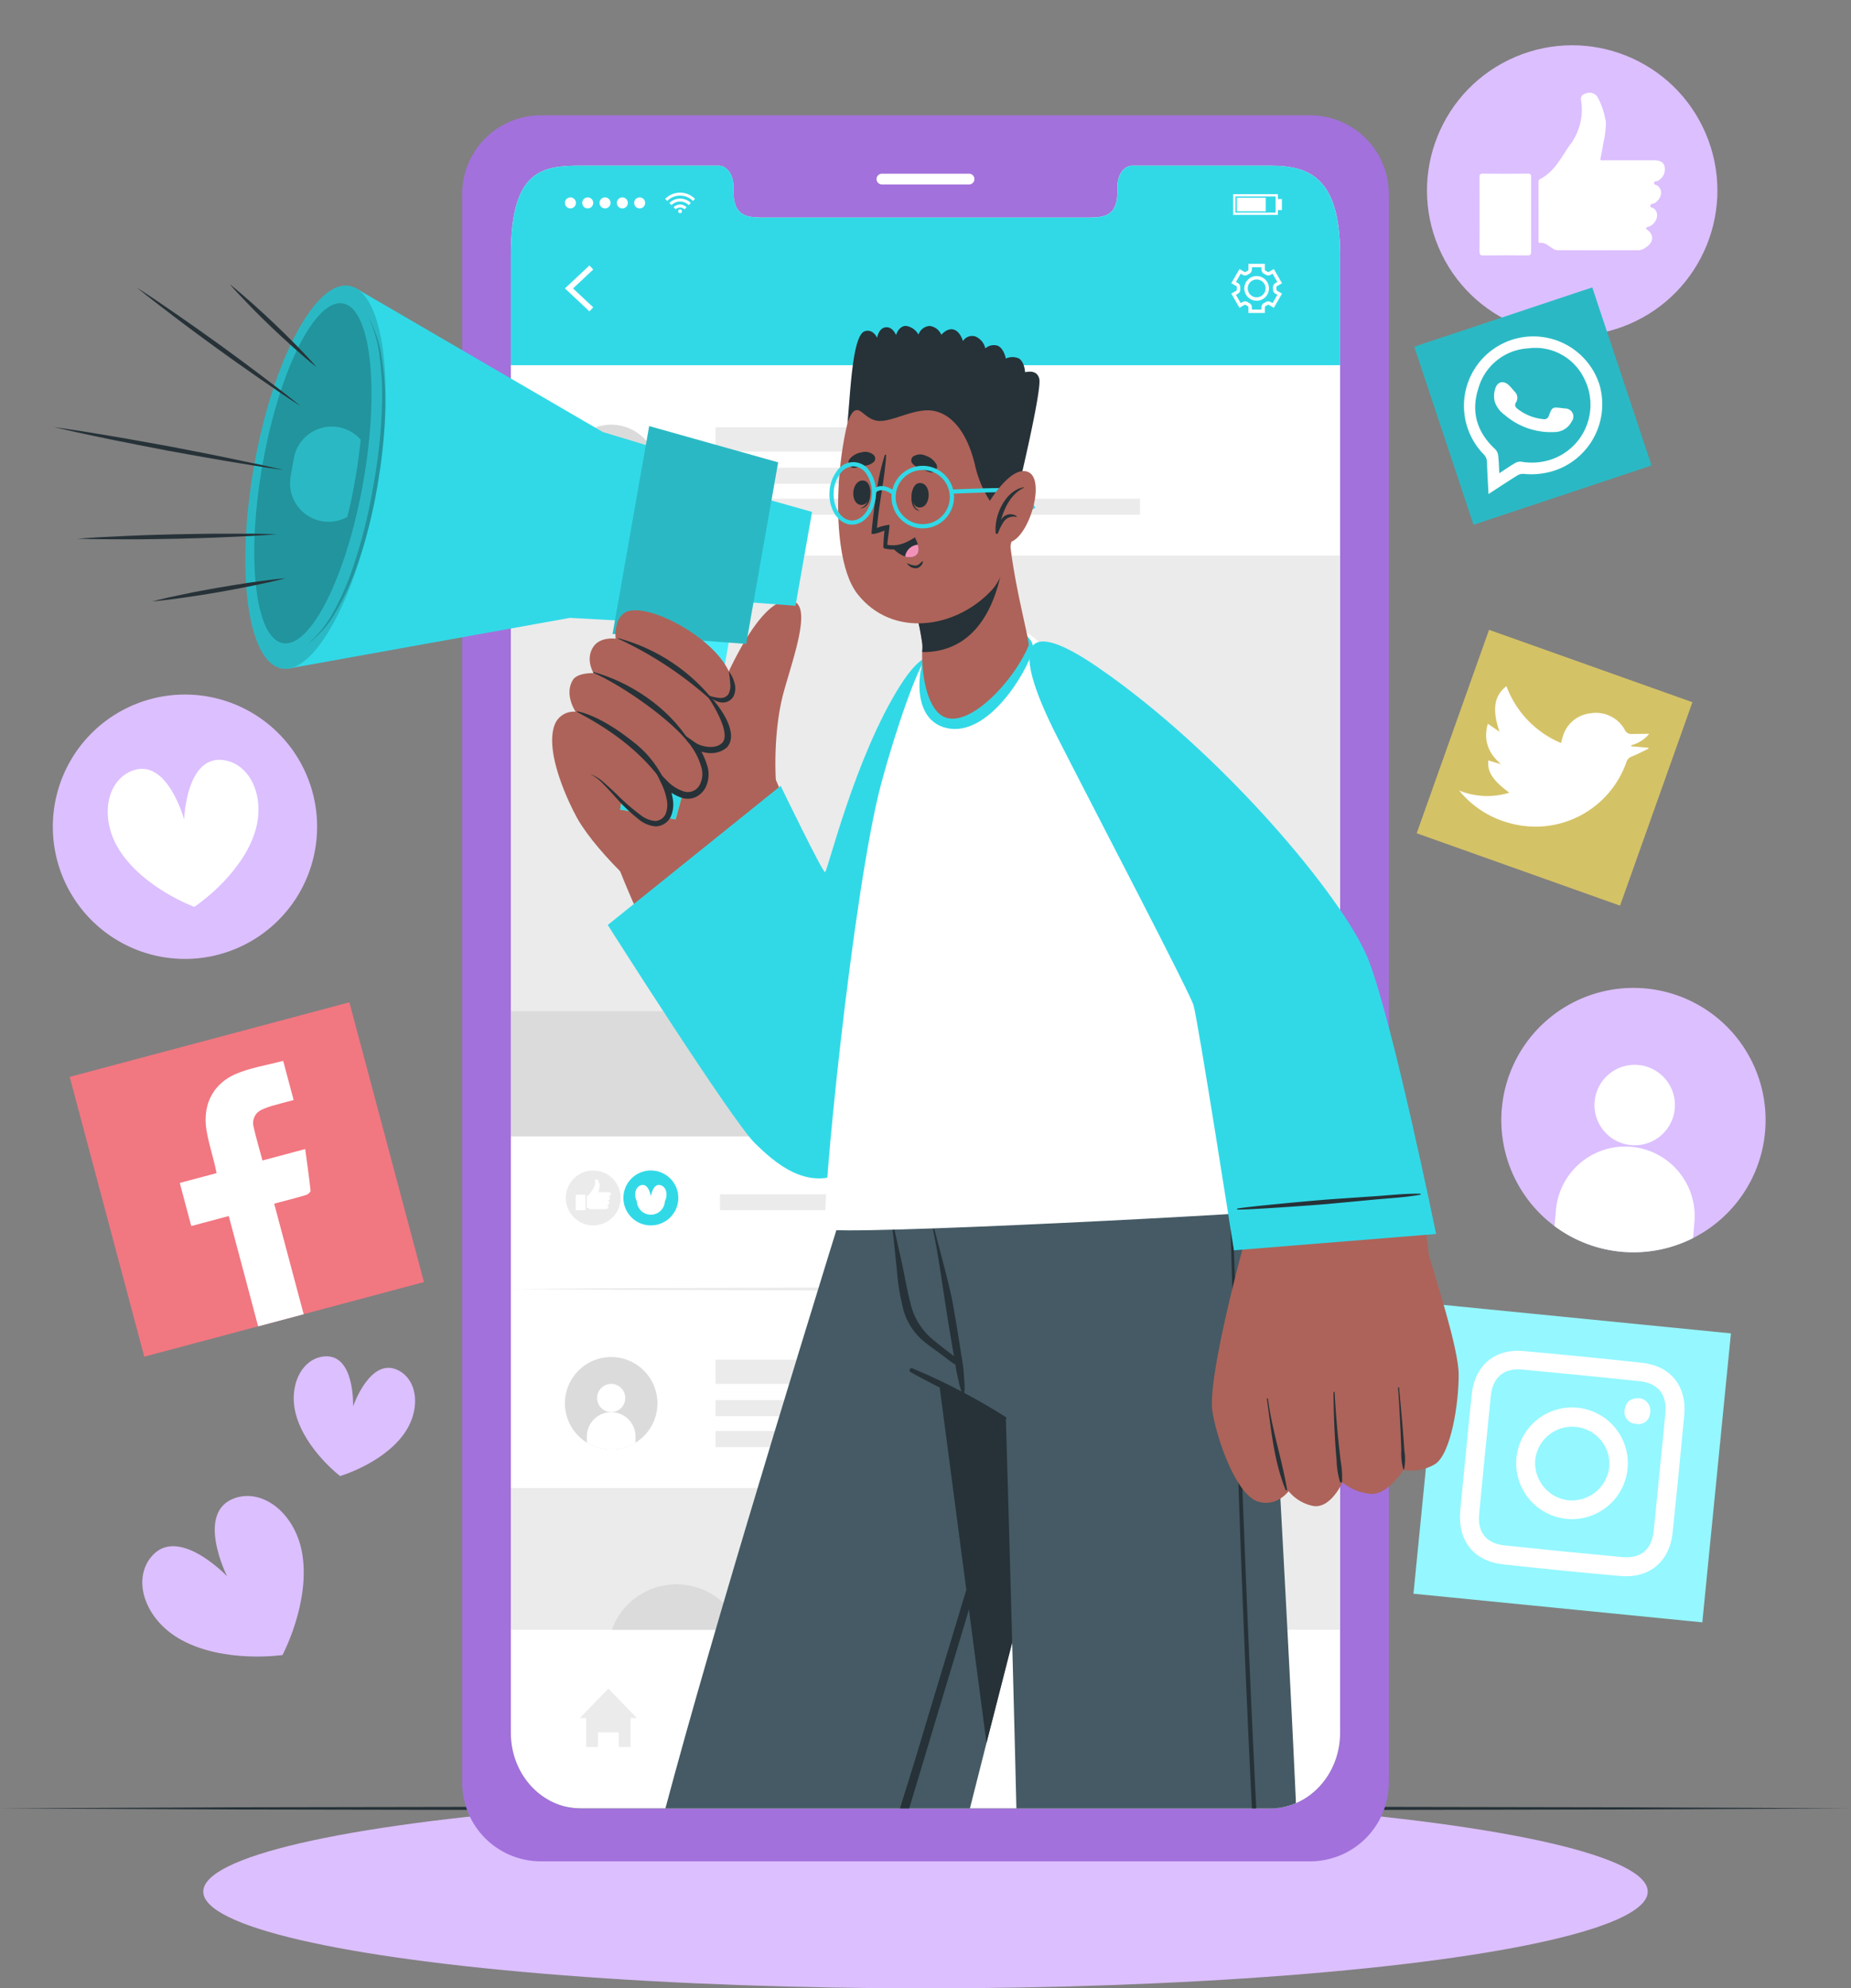 <svg xmlns="http://www.w3.org/2000/svg" xmlns:xlink="http://www.w3.org/1999/xlink" width="364.211" height="391.086" viewBox="0 0 364.211 391.086">
  <rect x="0" y="0" width="364.211" height="391.086" fill="#808080" stroke="none"/>
  <defs>
    <clipPath id="clip-path">
      <path id="Trazado_104891" data-name="Trazado 104891" d="M1349.428,393.6c.054,5.651-1.5,15.689-4.647,17.716a9.18,9.18,0,0,1-6.225,1.148s-3.033,4.852-6.351,4.709a10.373,10.373,0,0,1-5.652-2.261s-.161.358-.457.879v48.367a14.893,14.893,0,0,1-8.683,13.823,12.752,12.752,0,0,1-5.059,1.041H1176.691c-7.606,0-13.76-6.647-13.76-14.864v-217.2l-43.334,7.8-.5.089a4.13,4.13,0,0,1-1.247-.027c-3.857-.682-6.3-6.888-6.979-16.021-1.785.359-3.57.682-5.365,1-2.2.376-4.4.744-6.611,1.05l-3.319.449c-1.1.117-2.215.26-3.328.35,1.076-.287,2.171-.521,3.256-.79l3.274-.69c2.18-.467,4.377-.853,6.575-1.247,1.821-.3,3.632-.619,5.462-.879a83.183,83.183,0,0,1-.008-9.239l-3.777.189c-3.274.153-6.548.233-9.822.323-3.283.053-6.557.117-9.84.107s-6.557-.009-9.84-.125c3.274-.251,6.548-.413,9.831-.557,3.274-.161,6.548-.242,9.822-.322,3.283-.064,6.557-.126,9.84-.117l3.812.009a110.744,110.744,0,0,1,1.551-13.249l.028-.135c-1.875-.3-3.75-.61-5.624-.924-3.786-.637-7.562-1.346-11.338-2.009-3.767-.744-7.544-1.444-11.3-2.225l-5.641-1.175c-1.866-.431-3.75-.825-5.616-1.282,1.9.26,3.8.564,5.7.843l5.687.942c3.786.628,7.562,1.346,11.338,2.009,3.768.744,7.544,1.444,11.3,2.225,1.857.385,3.714.771,5.57,1.175a109.656,109.656,0,0,1,3.732-14.837l-2.906-2c-2.745-1.883-5.445-3.821-8.145-5.759-2.682-1.955-5.373-3.919-8.019-5.929s-5.292-4.027-7.876-6.127c2.8,1.794,5.543,3.678,8.279,5.57s5.445,3.822,8.145,5.759c2.682,1.955,5.373,3.911,8.019,5.93l2.673,2.036a73.265,73.265,0,0,1,3.194-7.984c-1.265-1.121-2.5-2.287-3.732-3.453-1.426-1.373-2.844-2.745-4.216-4.172s-2.754-2.843-4.055-4.341c1.552,1.229,3.05,2.539,4.53,3.848s2.925,2.664,4.359,4.018c1.158,1.112,2.315,2.234,3.454,3.383,3.561-7.266,7.624-11.518,11.195-10.89a4.044,4.044,0,0,1,1.184.4v-.009l.053.036,30.579,17.8v-24.3c0-16.738,6.154-17.554,13.76-17.554h27.179c1.579,0,2.87,1.794,2.87,4.019v.96c0,5.212,2.853,5.23,6.351,5.23h62.844c3.534,0,6.369-.018,6.369-5.23v-.96c0-2.225,1.274-4.019,2.879-4.019h27.171c7.588,0,13.742,2.225,13.742,17.554V302.267a54.634,54.634,0,0,1,5.382,9.347c4.755,11.58,13.518,54.43,13.518,54.43l-1.928.153c.2,1.4.349,2.682.457,3.839v.009C1344.907,374.907,1349.383,388.478,1349.428,393.6Z" transform="translate(-1072.889 -155.92)" fill="none"/>
    </clipPath>
  </defs>
  <g id="Grupo_56597" data-name="Grupo 56597" transform="translate(-1061.846 -121.556)">
    <g id="Grupo_56597-2" data-name="Grupo 56597" transform="translate(1072.232 258.148)">
      <path id="Trazado_104762" data-name="Trazado 104762" d="M1074.435,300.667a26,26,0,1,1,33.436,15.314A26,26,0,0,1,1074.435,300.667Z" transform="translate(-1072.798 -265.594)" fill="#dcbfff"/>
      <path id="Trazado_104763" data-name="Trazado 104763" d="M1112.959,293.993c-2.983,8.326-11.721,14.081-11.721,14.081s-9.829-3.586-14.644-11c-4.017-6.185-2.788-13.52,2.16-15.67,7.093-3.083,10.477,9.5,10.477,9.5s.391-13.026,8.011-11.662C1112.553,280.194,1115.441,287.048,1112.959,293.993Z" transform="translate(-1073.387 -266.294)" fill="#fff"/>
    </g>
    <g id="Grupo_56599" data-name="Grupo 56599" transform="translate(1357.238 315.857)">
      <path id="Trazado_104764" data-name="Trazado 104764" d="M1411.075,375.666a26,26,0,0,1-27.247-2.353,26,26,0,1,1,27.247,2.353Z" transform="translate(-1373.34 -326.449)" fill="#dcbfff"/>
      <g id="Grupo_56598" data-name="Grupo 56598" transform="translate(10.489 15.132)">
        <path id="Trazado_104765" data-name="Trazado 104765" d="M1408.483,351a7.913,7.913,0,1,1-7.207-8.561A7.914,7.914,0,0,1,1408.483,351Z" transform="translate(-1384.828 -342.406)" fill="#fff"/>
        <path id="Trazado_104766" data-name="Trazado 104766" d="M1411.927,374.11l-.28,3.253a26,26,0,0,1-27.247-2.353l.278-3.241a13.675,13.675,0,0,1,27.249,2.341Z" transform="translate(-1384.4 -343.277)" fill="#fff"/>
      </g>
    </g>
    <g id="Grupo_56601" data-name="Grupo 56601" transform="translate(1333.721 121.556)">
      <circle id="Elipse_4052" data-name="Elipse 4052" cx="28.567" cy="28.567" r="28.567" transform="translate(0 22.391) rotate(-23.073)" fill="#dcbfff"/>
      <g id="xsrjP0" transform="translate(19.236 18.275)">
        <g id="Grupo_56600" data-name="Grupo 56600">
          <path id="Trazado_104767" data-name="Trazado 104767" d="M1383.806,171.394c-.756-.474-1.413-1.164-2.426-1.068-.388.039-.3-.283-.305-.494q-.007-5.711-.008-11.414c0-.277.017-.5.319-.656,2.906-1.466,4.167-4.35,5.947-6.814a11.375,11.375,0,0,0,2.108-8.633c-.121-.856.278-1.24,1.05-1.415a1.907,1.907,0,0,1,2.172.683,15.364,15.364,0,0,1,1.66,4.986,17.923,17.923,0,0,1-.53,4.276c-.133,1.045-.375,2.078-.574,3.136.254.185.551.088.824.093q4.822.007,9.643,0c1.355,0,2.018.389,2.207,1.288a2.575,2.575,0,0,1-1.4,2.786c-.24.121-.674.012-.7.389s.418.344.64.5c1.164.8.948,2.444-.4,3.4-.324.228-.952.122-.968.6-.007.379.58.375.847.641.939.928.472,2.662-.931,3.362a4.212,4.212,0,0,0-.564.217c-.16.108-.317.228-.008.448,1.392.995,1.363,2.379-.039,3.388-.138.1-.278.2-.419.3a2.706,2.706,0,0,1-1.693.37q-7.56.016-15.122,0A1.79,1.79,0,0,1,1383.806,171.394Z" transform="translate(-1369.458 -140.827)" fill="#fff" fill-rule="evenodd"/>
          <path id="Trazado_104768" data-name="Trazado 104768" d="M1368.839,165.549c0-2.417.011-4.837-.008-7.253,0-.492.047-.733.649-.726q4.425.054,8.845,0c.578-.006.668.193.665.707q-.024,7.3,0,14.6c0,.618-.165.794-.787.783-2.86-.032-5.72-.039-8.578.006-.712.011-.81-.238-.8-.861C1368.862,170.384,1368.839,167.968,1368.839,165.549Z" transform="translate(-1368.826 -141.692)" fill="#fff" fill-rule="evenodd"/>
        </g>
      </g>
    </g>
    <g id="Grupo_56602" data-name="Grupo 56602" transform="translate(1089.848 388.328)">
      <path id="Trazado_104769" data-name="Trazado 104769" d="M1122.884,443.438c1.477,9.575-3.929,19.681-3.929,19.681s-11.337,1.682-19.847-2.943c-7.1-3.856-9.747-11.562-6.1-16.216,5.219-6.674,15.052,3.677,15.052,3.677s-6.429-12.747,1.621-15.415C1115.286,430.363,1121.648,435.455,1122.884,443.438Z" transform="translate(-1091.375 -404.367)" fill="#dcbfff"/>
      <path id="Trazado_104770" data-name="Trazado 104770" d="M1144.3,418.375c-4.286,5.7-12.388,8.043-12.388,8.043s-6.712-5.108-8.649-11.967c-1.616-5.722,1.083-11.076,5.406-11.549,6.2-.68,5.8,9.819,5.8,9.819s3.412-9.937,8.954-7.067C1147.28,407.653,1147.867,413.621,1144.3,418.375Z" transform="translate(-1092.998 -402.87)" fill="#dcbfff"/>
    </g>
    <g id="Grupo_56603" data-name="Grupo 56603" transform="translate(1101.844 474.585)">
      <ellipse id="Elipse_4053" data-name="Elipse 4053" cx="142.108" cy="19.029" rx="142.108" ry="19.029" transform="translate(0 0)" fill="#dcbfff"/>
    </g>
    <path id="Trazado_104771" data-name="Trazado 104771" d="M1061.846,496.61l45.526-.218,45.526-.079,91.053-.15,91.053.149,45.527.079,45.526.219-45.526.22-45.527.079-91.053.149-91.053-.15-45.526-.079Z" transform="translate(0 -19.364)" fill="#263238"/>
    <path id="Trazado_104772" data-name="Trazado 104772" d="M1324.72,145.477H1173.081a15.481,15.481,0,0,0-15.339,15.626V473.271a15.493,15.493,0,0,0,15.339,15.626H1324.72a15.5,15.5,0,0,0,15.356-15.626V161.1A15.491,15.491,0,0,0,1324.72,145.477Zm5.768,318.142c0,8.217-6.154,14.864-13.742,14.864H1181.082c-7.606,0-13.76-6.647-13.76-14.864V172.934c0-16.738,6.154-17.554,13.76-17.554h27.17c1.579,0,2.871,1.794,2.871,4.019v.96c0,5.212,2.853,5.23,6.36,5.23h62.844c3.534,0,6.359-.018,6.359-5.23v-.96c0-2.225,1.274-4.019,2.88-4.019h27.179c7.588,0,13.742,2.225,13.742,17.554Z" transform="translate(-4.957 -1.237)" fill="#a271dc"/>
    <path id="Trazado_104773" data-name="Trazado 104773" d="M1261.921,159.7h-17.142a1.059,1.059,0,0,1-1.058-1.058h0a1.059,1.059,0,0,1,1.058-1.059h17.142a1.059,1.059,0,0,1,1.059,1.059h0A1.059,1.059,0,0,1,1261.921,159.7Z" transform="translate(-9.402 -1.863)" fill="#fff"/>
    <line id="Línea_137" data-name="Línea 137" x1="0.511" transform="translate(1161.853 443.958)" fill="none"/>
    <path id="Trazado_104774" data-name="Trazado 104774" d="M1331.01,173.474V464.159c0,8.217-6.154,14.864-13.742,14.864H1181.6c-7.606,0-13.76-6.647-13.76-14.864V173.474c0-16.738,6.154-17.554,13.76-17.554h27.17c1.579,0,2.871,1.794,2.871,4.019v.96c0,5.212,2.853,5.23,6.36,5.23h62.844c3.534,0,6.359-.018,6.359-5.23v-.96c0-2.225,1.274-4.019,2.88-4.019h27.179C1324.856,155.92,1331.01,158.145,1331.01,173.474Z" transform="translate(-5.479 -1.776)" fill="#fff"/>
    <path id="Trazado_104775" data-name="Trazado 104775" d="M1331,173.474v21.69H1167.839v-21.69c0-16.738,6.154-17.554,13.76-17.554h27.179c1.579,0,2.87,1.794,2.87,4.019v.96c0,5.212,2.853,5.23,6.351,5.23h62.844c3.534,0,6.369-.018,6.369-5.23v-.96c0-2.225,1.274-4.019,2.879-4.019h27.171C1324.851,155.92,1331,158.145,1331,173.474Z" transform="translate(-5.479 -1.776)" fill="#31d9e7"/>
    <g id="Grupo_56604" data-name="Grupo 56604" transform="translate(1173.003 173.451)">
      <path id="Trazado_104776" data-name="Trazado 104776" d="M1183.883,185.645l-4.821-4.517,4.821-4.516.748.8-3.97,3.72,3.97,3.72Z" transform="translate(-1179.062 -176.297)" fill="#fff"/>
      <path id="Trazado_104777" data-name="Trazado 104777" d="M1323.928,185.942H1320.7v-1.118a.268.268,0,0,0-.152-.239,4.1,4.1,0,0,1-.359-.209.275.275,0,0,0-.285-.013l-.97.56-1.612-2.794.971-.559a.272.272,0,0,0,.128-.253c0-.067,0-.137,0-.206s0-.138.006-.208a.274.274,0,0,0-.13-.252l-.97-.559,1.612-2.794.969.559a.271.271,0,0,0,.284-.012,4.03,4.03,0,0,1,.361-.209.27.27,0,0,0,.152-.24V176.28h3.226V177.4a.27.27,0,0,0,.152.24,4.013,4.013,0,0,1,.362.209.271.271,0,0,0,.284.012l.969-.559,1.611,2.794-.971.559a.271.271,0,0,0-.13.253c0,.071.006.138.006.207s0,.135,0,.2a.27.27,0,0,0,.127.255l.972.562-1.61,2.793-.971-.56a.276.276,0,0,0-.284.012,3.779,3.779,0,0,1-.36.21.268.268,0,0,0-.152.239Zm-2.553-.672h1.88v-.446a.941.941,0,0,1,.518-.838,3.338,3.338,0,0,0,.3-.173.938.938,0,0,1,.988-.032l.387.223.94-1.628-.391-.225a.936.936,0,0,1-.462-.871l0-.169,0-.174a.936.936,0,0,1,.466-.869l.387-.223-.939-1.628-.385.223a.938.938,0,0,1-.988-.031,3.1,3.1,0,0,0-.3-.173.94.94,0,0,1-.52-.839v-.445h-1.88v.445a.94.94,0,0,1-.52.839,3.1,3.1,0,0,0-.3.173.94.94,0,0,1-.988.031l-.386-.223-.939,1.628.387.223a.943.943,0,0,1,.465.872c0,.058,0,.115,0,.172s0,.114,0,.17a.94.94,0,0,1-.463.872l-.388.224.939,1.627.388-.223a.936.936,0,0,1,.988.032,2.947,2.947,0,0,0,.3.172.943.943,0,0,1,.519.839Zm.939-1.734a2.427,2.427,0,1,1,2.428-2.425A2.428,2.428,0,0,1,1322.314,183.536Zm0-4.181a1.754,1.754,0,1,0,1.755,1.756A1.757,1.757,0,0,0,1322.314,179.355Z" transform="translate(-1186.209 -176.28)" fill="#fff"/>
    </g>
    <g id="Grupo_56608" data-name="Grupo 56608" transform="translate(1173.003 159.45)">
      <g id="u5Zjqx" transform="translate(19.722)">
        <g id="Grupo_56605" data-name="Grupo 56605">
          <path id="Trazado_104778" data-name="Trazado 104778" d="M1205.74,162.738l-.262.261-.149.149a3.574,3.574,0,0,0-5.063,0c-.046-.048-.093-.1-.141-.148l-.259-.26-.008,0v-.007l.019-.016c.11-.1.218-.2.332-.293a3.809,3.809,0,0,1,.768-.489,3.855,3.855,0,0,1,1.018-.342c.168-.031.339-.046.508-.067.058-.008.433-.009.445-.008.116.009.231.013.347.026a3.984,3.984,0,0,1,.933.223,4.079,4.079,0,0,1,.632.3,3.919,3.919,0,0,1,.6.422c.095.081.185.166.277.249Z" transform="translate(-1199.859 -161.516)" fill="#fff"/>
          <path id="Trazado_104779" data-name="Trazado 104779" d="M1201.145,164.038l-.415-.413a2.924,2.924,0,0,1,1.689-.847,2.959,2.959,0,0,1,2.539.841l-.416.415a2.4,2.4,0,0,0-3.4,0Z" transform="translate(-1199.904 -161.579)" fill="#fff"/>
          <path id="Trazado_104780" data-name="Trazado 104780" d="M1204.172,164.515l-.414.413a1.227,1.227,0,0,0-1.739,0l-.412-.412A1.8,1.8,0,0,1,1204.172,164.515Z" transform="translate(-1199.949 -161.643)" fill="#fff"/>
        </g>
        <path id="Trazado_104781" data-name="Trazado 104781" d="M1203.311,165.355a.373.373,0,1,1-.373-.374A.373.373,0,0,1,1203.311,165.355Z" transform="translate(-1199.999 -161.695)" fill="#fff"/>
      </g>
      <g id="Grupo_56606" data-name="Grupo 56606" transform="translate(0 0.934)">
        <path id="Trazado_104782" data-name="Trazado 104782" d="M1179.062,163.583a1.082,1.082,0,1,1,1.081,1.081A1.081,1.081,0,0,1,1179.062,163.583Z" transform="translate(-1179.062 -162.501)" fill="#fff"/>
        <path id="Trazado_104783" data-name="Trazado 104783" d="M1182.654,163.583a1.081,1.081,0,1,1,1.081,1.081A1.081,1.081,0,0,1,1182.654,163.583Z" transform="translate(-1179.248 -162.501)" fill="#fff"/>
        <path id="Trazado_104784" data-name="Trazado 104784" d="M1186.245,163.583a1.082,1.082,0,1,1,1.082,1.081A1.082,1.082,0,0,1,1186.245,163.583Z" transform="translate(-1179.433 -162.501)" fill="#fff"/>
        <path id="Trazado_104785" data-name="Trazado 104785" d="M1189.837,163.583a1.081,1.081,0,1,1,1.081,1.081A1.081,1.081,0,0,1,1189.837,163.583Z" transform="translate(-1179.619 -162.501)" fill="#fff"/>
        <path id="Trazado_104786" data-name="Trazado 104786" d="M1193.429,163.583a1.081,1.081,0,1,1,1.081,1.081A1.081,1.081,0,0,1,1193.429,163.583Z" transform="translate(-1179.805 -162.501)" fill="#fff"/>
      </g>
      <g id="Grupo_56607" data-name="Grupo 56607" transform="translate(131.483 0.299)">
        <path id="Trazado_104787" data-name="Trazado 104787" d="M1326.515,165.909h-8.8v-4.078h8.8Zm-8.355-.449h7.906V162.28h-7.906Z" transform="translate(-1317.712 -161.831)" fill="#fff"/>
        <rect id="Rectángulo_5518" data-name="Rectángulo 5518" width="5.675" height="2.693" transform="translate(0.73 0.692)" fill="#fff"/>
        <rect id="Rectángulo_5519" data-name="Rectángulo 5519" width="0.783" height="2.181" transform="translate(8.808 0.948)" fill="#fff"/>
      </g>
    </g>
    <path id="Trazado_104788" data-name="Trazado 104788" d="M1193.375,477.58h-1.241v5.7h-2.318v-2.9h-4.1v2.9h-2.318v-5.7h-1.241l5.611-5.8Z" transform="translate(-6.219 -18.104)" fill="#ebebeb"/>
    <g id="Grupo_56609" data-name="Grupo 56609" transform="translate(1298.445 453.678)">
      <rect id="Rectángulo_5520" data-name="Rectángulo 5520" width="13.524" height="1.933" transform="translate(0 0)" fill="#ebebeb"/>
      <rect id="Rectángulo_5521" data-name="Rectángulo 5521" width="13.524" height="1.933" transform="translate(0 4.781)" fill="#ebebeb"/>
      <rect id="Rectángulo_5522" data-name="Rectángulo 5522" width="13.524" height="1.933" transform="translate(0 9.563)" fill="#ebebeb"/>
    </g>
    <g id="Grupo_56614" data-name="Grupo 56614" transform="translate(1173.003 205.076)">
      <g id="Grupo_56612" data-name="Grupo 56612" transform="translate(0)">
        <g id="Grupo_56611" data-name="Grupo 56611">
          <path id="Trazado_104789" data-name="Trazado 104789" d="M1192.952,226.478a9.1,9.1,0,0,1-9.573,0,9.1,9.1,0,1,1,9.573,0Z" transform="translate(-1179.062 -209.629)" fill="#dbdbdb"/>
          <g id="Grupo_56610" data-name="Grupo 56610" transform="translate(4.316 5.295)">
            <path id="Trazado_104790" data-name="Trazado 104790" d="M1191.281,217.982a2.77,2.77,0,1,1-2.77-2.77A2.77,2.77,0,0,1,1191.281,217.982Z" transform="translate(-1183.724 -215.212)" fill="#fff"/>
            <path id="Trazado_104791" data-name="Trazado 104791" d="M1193.187,225.93v1.143a9.1,9.1,0,0,1-9.573,0V225.93a4.787,4.787,0,1,1,9.573,0Z" transform="translate(-1183.614 -215.519)" fill="#fff"/>
          </g>
        </g>
      </g>
      <g id="Grupo_56613" data-name="Grupo 56613" transform="translate(29.622 0.523)">
        <rect id="Rectángulo_5523" data-name="Rectángulo 5523" width="57.869" height="4.772" fill="#ebebeb"/>
        <rect id="Rectángulo_5524" data-name="Rectángulo 5524" width="50.511" height="3.161" transform="translate(0 7.956)" fill="#ebebeb"/>
        <rect id="Rectángulo_5525" data-name="Rectángulo 5525" width="83.522" height="3.161" transform="translate(0 14.042)" fill="#ebebeb"/>
      </g>
    </g>
    <g id="Grupo_56615" data-name="Grupo 56615" transform="translate(1162.365 230.826)">
      <rect id="Rectángulo_5526" data-name="Rectángulo 5526" width="163.139" height="114.244" transform="translate(163.139 114.244) rotate(180)" fill="#ebebeb"/>
      <path id="Trazado_104792" data-name="Trazado 104792" d="M1187.948,270.291a13.515,13.515,0,1,0,13.515-13.515A13.515,13.515,0,0,0,1187.948,270.291Z" transform="translate(-1168.883 -237.816)" fill="#dbdbdb"/>
      <path id="Trazado_104793" data-name="Trazado 104793" d="M1244.231,327.693h90.722l-45.361-61.485Z" transform="translate(-1171.792 -238.303)" fill="#c7c7c7"/>
      <path id="Trazado_104794" data-name="Trazado 104794" d="M1206.73,329.173h74.9l-37.45-40.039Z" transform="translate(-1169.854 -239.488)" fill="#dbdbdb"/>
      <rect id="Rectángulo_5527" data-name="Rectángulo 5527" width="163.139" height="24.614" transform="translate(0 89.63)" fill="#dbdbdb"/>
    </g>
    <g id="Grupo_56620" data-name="Grupo 56620" transform="translate(1173.003 388.462)">
      <g id="Grupo_56618" data-name="Grupo 56618" transform="translate(0 0)">
        <g id="Grupo_56617" data-name="Grupo 56617">
          <path id="Trazado_104795" data-name="Trazado 104795" d="M1192.952,419.86a9.1,9.1,0,0,1-9.573,0,9.1,9.1,0,1,1,9.573,0Z" transform="translate(-1179.062 -403.011)" fill="#dbdbdb"/>
          <g id="Grupo_56616" data-name="Grupo 56616" transform="translate(4.316 5.294)">
            <path id="Trazado_104796" data-name="Trazado 104796" d="M1191.281,411.364a2.77,2.77,0,1,1-2.77-2.77A2.77,2.77,0,0,1,1191.281,411.364Z" transform="translate(-1183.724 -408.594)" fill="#fff"/>
            <path id="Trazado_104797" data-name="Trazado 104797" d="M1193.187,419.312v1.143a9.1,9.1,0,0,1-9.573,0v-1.139a4.787,4.787,0,1,1,9.573,0Z" transform="translate(-1183.614 -408.901)" fill="#fff"/>
          </g>
        </g>
      </g>
      <g id="Grupo_56619" data-name="Grupo 56619" transform="translate(29.622 0.523)">
        <rect id="Rectángulo_5528" data-name="Rectángulo 5528" width="74.424" height="4.772" fill="#ebebeb"/>
        <rect id="Rectángulo_5529" data-name="Rectángulo 5529" width="95.006" height="3.161" transform="translate(0 7.956)" fill="#ebebeb"/>
        <rect id="Rectángulo_5530" data-name="Rectángulo 5530" width="32.365" height="3.161" transform="translate(0 14.042)" fill="#ebebeb"/>
      </g>
    </g>
    <g id="Grupo_56621" data-name="Grupo 56621" transform="translate(1162.365 414.213)">
      <rect id="Rectángulo_5531" data-name="Rectángulo 5531" width="163.139" height="27.906" fill="#ebebeb"/>
      <path id="Trazado_104798" data-name="Trazado 104798" d="M1214.225,459.105h-25.439a13.517,13.517,0,0,1,25.439,0Z" transform="translate(-1168.926 -431.2)" fill="#dbdbdb"/>
    </g>
    <g id="Grupo_56623" data-name="Grupo 56623" transform="translate(1173.171 351.776)">
      <circle id="Elipse_4054" data-name="Elipse 4054" cx="5.4" cy="5.4" r="5.4" transform="translate(0 0)" fill="#ebebeb"/>
      <g id="xsrjP0-2" data-name="xsrjP0" transform="translate(1.952 1.77)">
        <g id="Grupo_56622" data-name="Grupo 56622">
          <path id="Trazado_104799" data-name="Trazado 104799" d="M1184.13,371.971c-.143-.09-.267-.22-.459-.2-.073.008-.057-.053-.057-.093,0-.72,0-1.44,0-2.158,0-.052,0-.095.061-.124.549-.277.787-.822,1.124-1.288a2.146,2.146,0,0,0,.4-1.632c-.023-.162.053-.234.2-.267a.361.361,0,0,1,.411.129,2.918,2.918,0,0,1,.314.943,3.416,3.416,0,0,1-.1.809c-.026.2-.071.393-.109.593.048.035.1.016.155.017h1.824c.256,0,.381.073.417.244a.487.487,0,0,1-.265.526c-.046.023-.128,0-.134.074s.08.064.121.094c.22.151.179.462-.076.642-.061.043-.179.023-.182.113,0,.072.109.071.159.121a.412.412,0,0,1-.175.635.9.9,0,0,0-.107.041c-.03.021-.06.044,0,.084a.359.359,0,0,1-.008.641l-.08.057a.519.519,0,0,1-.32.07q-1.43,0-2.859,0A.34.34,0,0,1,1184.13,371.971Z" transform="translate(-1181.417 -366.193)" fill="#fff" fill-rule="evenodd"/>
          <path id="Trazado_104800" data-name="Trazado 104800" d="M1181.3,370.866c0-.457,0-.914,0-1.371,0-.093.009-.138.122-.138.559.008,1.115.008,1.673,0,.109,0,.126.037.125.134q0,1.38,0,2.759c0,.118-.031.151-.149.149-.54-.007-1.081-.008-1.622,0-.135,0-.154-.046-.152-.163C1181.3,371.78,1181.3,371.323,1181.3,370.866Z" transform="translate(-1181.298 -366.356)" fill="#fff" fill-rule="evenodd"/>
        </g>
      </g>
    </g>
    <g id="Grupo_56624" data-name="Grupo 56624" transform="translate(1184.512 351.775)">
      <path id="Trazado_104801" data-name="Trazado 104801" d="M1191.354,371.007a5.4,5.4,0,1,1,6.527,3.965A5.4,5.4,0,0,1,1191.354,371.007Z" transform="translate(-1191.199 -364.324)" fill="#31d9e7"/>
      <path id="Trazado_104802" data-name="Trazado 104802" d="M1199.483,370.556a2.76,2.76,0,0,1-5.513,0c-.679-1.373-.249-2.856.824-3.181,1.537-.465,1.932,2.212,1.932,2.212s.395-2.677,1.933-2.212C1199.732,367.7,1200.162,369.182,1199.483,370.556Z" transform="translate(-1191.325 -364.479)" fill="#fff"/>
    </g>
    <rect id="Rectángulo_5532" data-name="Rectángulo 5532" width="76.645" height="3.12" transform="translate(1203.519 356.471)" fill="#ebebeb"/>
    <path id="Trazado_104803" data-name="Trazado 104803" d="M1167.844,388.889l20.392-.164,20.392-.059,40.785-.113,40.785.112,20.392.059,20.392.165-20.392.165-20.392.059-40.785.112-40.785-.113-20.392-.059Z" transform="translate(-5.479 -13.802)" fill="#ebebeb"/>
    <g id="Grupo_56625" data-name="Grupo 56625" transform="translate(1075.558 318.692)">
      <rect id="Rectángulo_5533" data-name="Rectángulo 5533" width="56.957" height="56.957" transform="translate(0 14.674) rotate(-14.929)" fill="#f17781"/>
      <path id="Trazado_104804" data-name="Trazado 104804" d="M1108.785,372.109l-7.378,1.967-2.26-8.473,7.238-1.93c-.139-.652-.236-1.164-.358-1.669-.542-2.238-1.229-4.451-1.611-6.716-.84-4.983,1.23-9.213,5.861-11.16,2.889-1.215,6.082-1.7,9.218-2.54l2.056,7.711c-1.118.3-2.237.572-3.34.9a16.067,16.067,0,0,0-2.916.99,2.866,2.866,0,0,0-1.638,3.307c.491,2.187,1.133,4.339,1.759,6.686l8.414-2.244c.384,2.866.768,5.522,1.051,8.189.027.258-.529.743-.9.852-2.014.6-4.054,1.11-6.255,1.7,1.943,7.288,3.853,14.453,5.8,21.74l-8.958,2.389Z" transform="translate(-1077.486 -330.066)" fill="#fff"/>
    </g>
    <rect id="Rectángulo_5534" data-name="Rectángulo 5534" width="57.113" height="57.114" transform="translate(1345.596 378.189) rotate(5.657)" fill="#95f7ff"/>
    <g id="Grupo_56626" data-name="Grupo 56626" transform="translate(1349.106 387.24)">
      <path id="Trazado_104805" data-name="Trazado 104805" d="M1408.906,414.426c.54-5.693-2.649-9.724-8.284-10.337q-11.693-1.276-23.413-2.319c-5.525-.488-9.464,2.813-10.093,8.314-.439,3.888-.781,7.791-1.167,11.686-.377,3.81-.779,7.624-1.128,11.438-.527,5.821,2.651,9.891,8.4,10.52q11.567,1.272,23.164,2.295c5.652.5,9.636-2.86,10.222-8.478Q1407.822,425.993,1408.906,414.426Zm-6.03,22.818c-.395,3.592-2.529,5.392-6.133,5.059q-11.587-1.074-23.16-2.294c-3.614-.377-5.374-2.558-5.038-6.141q1.105-11.687,2.314-23.364c.368-3.566,2.567-5.417,6.132-5.089q11.587,1.067,23.159,2.294c3.569.378,5.354,2.614,5.04,6.175-.341,3.9-.761,7.789-1.147,11.683S1403.305,433.355,1402.875,437.244Z" transform="translate(-1364.764 -401.723)" fill="#fff"/>
      <path id="Trazado_104806" data-name="Trazado 104806" d="M1388.577,413.541a10.98,10.98,0,1,0,9.76,12.162A10.964,10.964,0,0,0,1388.577,413.541Zm-1.939,18.188a7.413,7.413,0,0,1-6.451-7.9,7.319,7.319,0,0,1,14.567,1.438A7.418,7.418,0,0,1,1386.638,431.729Z" transform="translate(-1365.373 -402.331)" fill="#fff"/>
      <path id="Trazado_104807" data-name="Trazado 104807" d="M1403.937,414.587a2.276,2.276,0,0,1-2.83,2,2.3,2.3,0,0,1-2.107-2.959c.264-1.515,1.329-2.125,2.866-2.062A2.461,2.461,0,0,1,1403.937,414.587Z" transform="translate(-1366.531 -402.231)" fill="#fff"/>
    </g>
    <g id="Grupo_56627" data-name="Grupo 56627" transform="translate(1340.598 245.433)">
      <rect id="Rectángulo_5535" data-name="Rectángulo 5535" width="42.475" height="42.474" transform="translate(14.239 0) rotate(19.587)" fill="#d4c266"/>
      <path id="Trazado_104808" data-name="Trazado 104808" d="M1364.611,284.4a14.621,14.621,0,0,0,9.867.423c-3.281-2.426-4.347-4.07-4.138-6.353l2.511.757c-2.506-2.148-3.518-4.7-2.608-7.97l2.3,1.575c-1.472-4.3-1.086-7.09,1.368-8.949a19.474,19.474,0,0,0,10.723,11.165c.124-.424.212-.744.311-1.062a6.367,6.367,0,0,1,5.642-4.789,6.441,6.441,0,0,1,6.632,3.3,1.352,1.352,0,0,0,1.3.784c1.123-.019,2.247-.024,3.481-.034a6.712,6.712,0,0,1-3.527,2.243c0,.068,0,.137.006.2l3.328.3.08.164c-1.071.514-2.121,1.075-3.219,1.52a1.73,1.73,0,0,0-1.147,1.124,18.94,18.94,0,0,1-22.608,12.108,19.216,19.216,0,0,1-9.823-5.931C1364.922,284.8,1364.769,284.594,1364.611,284.4Z" transform="translate(-1356.249 -252.79)" fill="#fff"/>
    </g>
    <rect id="Rectángulo_5536" data-name="Rectángulo 5536" width="36.91" height="36.91" transform="matrix(0.949, -0.316, 0.316, 0.949, 1340.119, 189.748)" fill="#2ab9c4"/>
    <g id="Grupo_56628" data-name="Grupo 56628" transform="translate(1349.852 187.7)">
      <path id="Trazado_104809" data-name="Trazado 104809" d="M1370.431,222.331c-.112-2.2-.239-4.234-.305-6.272a2.186,2.186,0,0,0-.708-1.606,13.656,13.656,0,1,1,22.863-13.576,13.766,13.766,0,0,1-8.1,16.564,14.641,14.641,0,0,1-6.827.927,2.163,2.163,0,0,0-1.262.317C1374.24,219.836,1372.422,221.041,1370.431,222.331Zm2.123-4.094c1.17-.757,2.145-1.432,3.168-2.027a1.944,1.944,0,0,1,1.19-.232,12.149,12.149,0,0,0,5.675-.382,11.362,11.362,0,0,0,6.576-16.162,10.646,10.646,0,0,0-10.917-5.757,10.824,10.824,0,0,0-9.83,7.95c-1.473,4.6-.217,8.6,3.335,11.892a2.1,2.1,0,0,1,.584,1.212C1372.47,215.841,1372.484,216.964,1372.554,218.237Z" transform="translate(-1365.552 -191.305)" fill="#fff"/>
      <path id="Trazado_104810" data-name="Trazado 104810" d="M1372.088,202.078c.485-1.479,1.743-1.639,2.8-.535.412.431.526.584.958,1.09a1.666,1.666,0,0,1,.321,2.161c-.324.569-.159.919.321,1.288a9.581,9.581,0,0,0,5.033,2.008.911.911,0,0,0,1.1-.661c.684-1.737.706-1.729,2.562-1.509.214.026.429.054.642.08a1.586,1.586,0,0,1,1.309,2.54,3.806,3.806,0,0,1-3.329,2.088,13.9,13.9,0,0,1-9.854-3.353,5.264,5.264,0,0,1-1.962-2.6A4.574,4.574,0,0,1,1372.088,202.078Z" transform="translate(-1365.877 -191.797)" fill="#fff"/>
    </g>
    <g id="Grupo_56673" data-name="Grupo 56673" transform="translate(1072.318 154.144)">
      <g id="Grupo_56672" data-name="Grupo 56672" transform="translate(0)" clip-path="url(#clip-path)">
        <g id="Grupo_56644" data-name="Grupo 56644" transform="translate(84.639 186.477)">
          <g id="Grupo_56636" data-name="Grupo 56636">
            <g id="Grupo_56632" data-name="Grupo 56632" transform="translate(0 256.758)">
              <path id="Trazado_104811" data-name="Trazado 104811" d="M1163.543,713.289c3.127,1.009,92.259-.146,95.622-2.348,1.293-.814,1.881-13.811,2.142-29.537q0-.246,0-.492c.061-3.24.1-6.577.108-9.96,0-.466,0-.931.017-1.395l-4.325-46.24-59.625.6,5.884,45.806.068,1.813.36,9.482.035.976s-33.92,15.7-37.365,18.512C1163.051,703.3,1160.414,712.294,1163.543,713.289Z" transform="translate(-1162.142 -623.316)" fill="#ad6359"/>
              <path id="Trazado_104812" data-name="Trazado 104812" d="M1163.543,715.809c3.127,1.009,92.259-.146,95.622-2.348,1.293-.814,1.881-13.811,2.142-29.537q0-.246,0-.492c.061-3.24.1-6.577.108-9.96,0-.466,0-.931.017-1.395l-58.066.163.068,1.813.36,9.482.035.976s-33.92,15.7-37.365,18.512C1163.051,705.822,1160.414,714.814,1163.543,715.809Z" transform="translate(-1162.142 -625.836)" fill="#ebebeb"/>
              <g id="Grupo_56631" data-name="Grupo 56631" transform="translate(0 57.452)">
                <path id="Trazado_104813" data-name="Trazado 104813" d="M1163.534,716.422c1.609.518,25.825.464,49.5-.014,4.759-.095,9.49-.2,14-.327,16.88-.464,30.829-1.159,32.124-2,1.282-.805,1.868-13.444,2.127-28.879,0-.219.013-.437.013-.655,0-.163,0-.34.014-.5h-.068l-57.445.109.027.982s-33.924,15.693-37.359,18.5S1160.412,715.426,1163.534,716.422Z" transform="translate(-1162.141 -683.907)" fill="#a6a6a6"/>
                <g id="Grupo_56630" data-name="Grupo 56630" transform="translate(2.128)">
                  <g id="Grupo_56629" data-name="Grupo 56629">
                    <path id="Trazado_104814" data-name="Trazado 104814" d="M1164.622,714.479c15.02-.564,75.656-1.421,90.545-.836.121.006.122.087,0,.095-14.875.884-75.516,1.249-90.545.988C1164.308,714.72,1164.305,714.491,1164.622,714.479Z" transform="translate(-1164.386 -685.427)" fill="#263238"/>
                    <path id="Trazado_104815" data-name="Trazado 104815" d="M1199.3,684.393c5.9-1.18,13.142-.366,17.714,3.788.177.161-.054.411-.247.353a83.189,83.189,0,0,0-17.435-3.394A.378.378,0,0,1,1199.3,684.393Z" transform="translate(-1166.175 -683.9)" fill="#263238"/>
                    <path id="Trazado_104816" data-name="Trazado 104816" d="M1194.838,687.164c5.9-1.181,13.142-.366,17.714,3.788.177.16-.055.411-.247.352a83.133,83.133,0,0,0-17.435-3.393A.378.378,0,0,1,1194.838,687.164Z" transform="translate(-1165.944 -684.043)" fill="#263238"/>
                    <path id="Trazado_104817" data-name="Trazado 104817" d="M1190.373,689.934c5.9-1.18,13.142-.366,17.713,3.788.177.16-.054.41-.245.352a83.14,83.14,0,0,0-17.435-3.393A.379.379,0,0,1,1190.373,689.934Z" transform="translate(-1165.714 -684.186)" fill="#263238"/>
                  </g>
                </g>
                <path id="Trazado_104818" data-name="Trazado 104818" d="M1215.8,716.407c4.759-.095,9.49-.2,14-.327,16.88-.464,30.829-1.159,32.124-2,1.282-.805,1.868-13.444,2.127-28.879,0-.219.013-.437.013-.655,0-.163,0-.34.014-.5h-.068C1256.15,689.561,1228.416,708.023,1215.8,716.407Z" transform="translate(-1164.915 -683.907)" fill="#263238"/>
              </g>
            </g>
            <g id="Grupo_56635" data-name="Grupo 56635" transform="translate(29.649)">
              <path id="Trazado_104819" data-name="Trazado 104819" d="M1201.5,667.217H1265.7s-12.926-149.93-12.422-152.549c.641-3.354,4.431-18.53,9.476-38.355,1.582-6.2,3.286-12.858,5.058-19.757,4.786-18.653,10.063-39.037,14.658-56.776,6.9-26.575,12.285-47.218,12.285-47.218h-54.4s-6.34,20.1-14.33,46.25c-13.021,42.5-30.42,100.995-32.138,115.215C1191.1,536.989,1201.5,667.217,1201.5,667.217Z" transform="translate(-1193.407 -352.562)" fill="#455a64"/>
              <g id="Grupo_56634" data-name="Grupo 56634" transform="translate(10.8 13.626)">
                <g id="Grupo_56633" data-name="Grupo 56633" transform="translate(0 289.611)">
                  <path id="Trazado_104820" data-name="Trazado 104820" d="M1204.933,672.794c9.8-.2,6.987-.284,16.793-.377,4.8-.046,36.33-.322,40.813.421a.1.1,0,0,1,0,.2c-4.484.743-36.015.468-40.813.421-9.806-.095-6.989-.174-16.793-.378A.143.143,0,0,1,1204.933,672.794Z" transform="translate(-1204.795 -672.328)" fill="#263238"/>
                </g>
                <path id="Trazado_104821" data-name="Trazado 104821" d="M1243.715,506.248c2.105-9.28,5.25-18.373,7.988-27.482q8.346-27.761,16.793-55.492,4.213-13.868,8.467-27.725,2.154-6.994,4.329-13.983c1.429-4.556,3.053-9.073,4.343-13.67.524-1.87.811-.843.139,1.532-1.354,4.788-2.69,9.581-4.086,14.356q-4.148,14.189-8.348,28.361-8.347,28.21-16.84,56.377-4.238,14.129-8.5,28.25a115.841,115.841,0,0,0-3.471,13.665,62.952,62.952,0,0,0-.566,14.619c.615,9.822,1.753,19.629,2.66,29.427q1.363,14.728,2.726,29.457,2.713,29.311,5.378,58.627c.223,2.477.439,4.954.63,7.434.064.83-1.19.767-1.277-.031-2.115-19.323-3.735-38.708-5.55-58.06q-2.708-28.886-5.41-57.772c-.451-4.834-.966-9.678-.97-14.539A59.986,59.986,0,0,1,1243.715,506.248Z" transform="translate(-1206.726 -366.931)" fill="#263238"/>
              </g>
            </g>
            <path id="Trazado_104822" data-name="Trazado 104822" d="M1249.42,352.562c3.777,29.219,10.976,84,16.225,123.751,12.271-48.159,32-123.751,32-123.751Z" transform="translate(-1166.653 -352.562)" fill="#263238"/>
          </g>
          <g id="Grupo_56643" data-name="Grupo 56643" transform="translate(68.018)">
            <g id="Grupo_56640" data-name="Grupo 56640" transform="translate(0 257.974)">
              <path id="Trazado_104823" data-name="Trazado 104823" d="M1235.253,714.214c3.123,1.02,92.259.19,95.63-2,1.3-.81,1.932-13.805,2.249-29.529,0-.164,0-.328,0-.492.073-3.24.127-6.577.145-9.959,0-.466,0-.931.022-1.4.208-22.693-1.43-46.24-1.43-46.24l-58.263.379,1.627,45.813.062,1.814.325,9.483.031.976s-33.977,15.578-37.433,18.376C1234.8,704.225,1232.129,713.207,1235.253,714.214Z" transform="translate(-1233.868 -624.598)" fill="#ad6359"/>
              <path id="Trazado_104824" data-name="Trazado 104824" d="M1235.253,716.732c3.123,1.02,92.259.19,95.63-2,1.3-.81,1.932-13.805,2.249-29.529,0-.164,0-.328,0-.492.073-3.24.127-6.577.145-9.959,0-.466,0-.931.022-1.4l-58.066-.048.062,1.814.325,9.483.031.976s-33.977,15.578-37.433,18.376C1234.8,706.743,1232.129,715.725,1235.253,716.732Z" transform="translate(-1233.868 -627.116)" fill="#ebebeb"/>
              <g id="Grupo_56639" data-name="Grupo 56639" transform="translate(0 57.237)">
                <path id="Trazado_104825" data-name="Trazado 104825" d="M1235.253,717.348c3.123,1.02,92.259.19,95.63-2,1.3-.81,1.932-13.805,2.249-29.529,0-.164,0-.328,0-.492l-57.512-.106.031.976s-33.977,15.578-37.433,18.376C1234.8,707.359,1232.129,716.341,1235.253,717.348Z" transform="translate(-1233.868 -684.969)" fill="#a6a6a6"/>
                <g id="Grupo_56638" data-name="Grupo 56638" transform="translate(2.125)">
                  <g id="Grupo_56637" data-name="Grupo 56637">
                    <path id="Trazado_104826" data-name="Trazado 104826" d="M1236.346,715.4c15.022-.508,75.66-1.144,90.547-.505.121.006.122.087,0,.095-14.878.83-75.519.973-90.547.657C1236.03,715.642,1236.028,715.413,1236.346,715.4Z" transform="translate(-1236.109 -686.489)" fill="#263238"/>
                    <path id="Trazado_104827" data-name="Trazado 104827" d="M1271.136,685.43c5.9-1.159,13.143-.318,17.7,3.853.176.161-.056.41-.248.351a83.2,83.2,0,0,0-17.421-3.457A.378.378,0,0,1,1271.136,685.43Z" transform="translate(-1237.904 -684.955)" fill="#263238"/>
                    <path id="Trazado_104828" data-name="Trazado 104828" d="M1266.661,688.185c5.9-1.159,13.143-.319,17.7,3.852.176.161-.056.41-.248.351a83.2,83.2,0,0,0-17.422-3.457A.378.378,0,0,1,1266.661,688.185Z" transform="translate(-1237.672 -685.097)" fill="#263238"/>
                    <path id="Trazado_104829" data-name="Trazado 104829" d="M1262.186,690.939c5.9-1.159,13.143-.319,17.7,3.852.177.162-.055.41-.247.352a83.117,83.117,0,0,0-17.421-3.458A.378.378,0,0,1,1262.186,690.939Z" transform="translate(-1237.441 -685.24)" fill="#263238"/>
                  </g>
                </g>
              </g>
            </g>
            <g id="Grupo_56641" data-name="Grupo 56641" transform="translate(10.33)">
              <path id="Trazado_104830" data-name="Trazado 104830" d="M1244.761,352.562s1.255,26.029,7.213,46.645c.478,1.7,1,3.382,1.555,4.99a96.824,96.824,0,0,1,15.68,8.059s.627,20.943,1.254,44.3c.7,26.111,1.419,55.235,1.268,61.412-.545,23.111,2.891,150.189,2.891,150.189l64.18.259s-11.6-141.913-11.521-150.381c.122-13.607-3.11-73.752-5.6-117.616-1.527-27.024-2.781-47.858-2.781-47.858Z" transform="translate(-1244.761 -352.562)" fill="#455a64"/>
              <path id="Trazado_104831" data-name="Trazado 104831" d="M1278.561,673.3c9.8-.162,6.988-.254,16.794-.306,4.8-.027,36.332-.167,40.811.595a.1.1,0,0,1,0,.2c-4.486.724-36.017.315-40.814.248-9.806-.136-6.989-.2-16.791-.45A.143.143,0,0,1,1278.561,673.3Z" transform="translate(-1246.501 -369.125)" fill="#263238"/>
              <path id="Trazado_104832" data-name="Trazado 104832" d="M1317.225,362.357c1.181,35.807,2.432,71.617,4.034,107.408,1.607,35.914,3.772,71.815,6.778,107.641,1.678,20.016,3.261,48.17,5.421,68.14.014.135-.191.183-.209.045-4.673-35.519-7.278-79.439-9.576-115.182s-3.855-71.538-5.073-107.329c-.689-20.245-1.217-40.5-1.822-60.746C1316.77,362.045,1317.215,362.071,1317.225,362.357Z" transform="translate(-1248.484 -353.057)" fill="#263238"/>
            </g>
            <g id="Grupo_56642" data-name="Grupo 56642" transform="translate(15.832 50.05)">
              <path id="Trazado_104833" data-name="Trazado 104833" d="M1251.16,405.375a119.11,119.11,0,0,1,18.348,9.61.212.212,0,0,1-.193.377c-6.192-3.008-12.513-5.905-18.531-9.25A.414.414,0,0,1,1251.16,405.375Z" transform="translate(-1250.563 -405.34)" fill="#263238"/>
            </g>
            <path id="Trazado_104834" data-name="Trazado 104834" d="M1247.127,375.007c.512,2.752,1.18,5.476,1.773,8.21.558,2.566.967,5.184,1.646,7.721a13.137,13.137,0,0,0,3.6,6.471c1.007.936,2.116,1.764,3.189,2.621.578.462,1.2.906,1.806,1.373-.079-.362-.141-.732-.208-1.107q-.275-1.565-.535-3.131-.583-3.477-1.115-6.962c-.7-4.565-1.341-9.18-2.293-13.7a.147.147,0,0,1,.284-.071c1.138,4.479,2.394,8.91,3.385,13.428.485,2.215,2.219,13.153,2.3,13.928.08.8.146,1.6.175,2.4a9.632,9.632,0,0,1,0,2.455c-.047.2-.288.168-.373.032l-.011.009a9.652,9.652,0,0,1-.7-2.377c-.2-.78-.377-1.572-.518-2.366-.05-.286-.09-.579-.131-.872-1.077-.655-2.08-1.52-3.088-2.249-1.085-.786-2.192-1.552-3.218-2.416a12.331,12.331,0,0,1-3.928-6.138,44.716,44.716,0,0,1-1.289-7.861c-.347-3.108-.6-6.233-1.036-9.329C1246.817,374.9,1247.092,374.819,1247.127,375.007Z" transform="translate(-1234.538 -353.717)" fill="#263238"/>
          </g>
        </g>
        <path id="Trazado_104835" data-name="Trazado 104835" d="M1254.029,275.449c-3.678,29.313-10.1,78.478-20.5,82.455-1.8.688-9.455,2.207-14.687-3.683-8.821-9.931-24.07-43.4-28.331-54.164-1.89-4.774,29.233-20.351,31.9-15.551,3.732,6.72,7.65,16.836,8.393,16.5,1.24-.563,3.356-13.045,11.671-30.57C1252.808,248.66,1255.4,264.552,1254.029,275.449Z" transform="translate(-1078.965 -161.278)" fill="#ad6359"/>
        <g id="Grupo_56653" data-name="Grupo 56653" transform="translate(0 21.494)">
          <path id="Trazado_104836" data-name="Trazado 104836" d="M1180.972,288.341c3.064,6.582,14.6,17.591,18.4,19.177s23.172-17.4,22.679-21.6-12.526-25.561-19.165-28.848S1177.8,281.523,1180.972,288.341Z" transform="translate(-1078.457 -182.629)" fill="#ad6359"/>
          <g id="Grupo_56645" data-name="Grupo 56645" transform="translate(129.1 64.022)">
            <path id="Trazado_104837" data-name="Trazado 104837" d="M1222.109,281.368s-.638-9.421,1.6-17.434c1.884-6.737,5.442-16.528,1.858-17.676-7.36-2.358-16.224,22.062-16.224,22.062s-2.182,11.4,4.9,14.384A7.631,7.631,0,0,0,1222.109,281.368Z" transform="translate(-1209.027 -246.098)" fill="#ad6359"/>
          </g>
          <g id="Grupo_56650" data-name="Grupo 56650">
            <path id="Trazado_104838" data-name="Trazado 104838" d="M1201.438,289.679l-10.919-1.925,5.573-31.62,13.818,2.435Z" transform="translate(-1078.97 -182.595)" fill="#ffc727"/>
            <path id="Trazado_104839" data-name="Trazado 104839" d="M1209.907,258.569l-3.228,11.868-5.245,19.245-10.919-1.925,5.574-31.624Z" transform="translate(-1078.969 -182.594)" fill="#31d9e7"/>
            <path id="Trazado_104840" data-name="Trazado 104840" d="M1210.095,258.569l-3.228,11.868L1194.15,268.2l2.126-12.062Z" transform="translate(-1079.157 -182.594)" opacity="0.1"/>
            <rect id="Rectángulo_5537" data-name="Rectángulo 5537" width="17.457" height="13.261" transform="translate(116.513 64.78) rotate(9.996)" fill="#47ecfa"/>
            <g id="Grupo_56648" data-name="Grupo 56648" transform="translate(32.861)">
              <g id="Grupo_56646" data-name="Grupo 56646" transform="translate(99.605 42.916)">
                <path id="Trazado_104841" data-name="Trazado 104841" d="M1226.166,245.993l-13.589-1.019,3.725-21.133,13.119,3.688Z" transform="translate(-1212.576 -223.841)" fill="#31d9e7"/>
              </g>
              <path id="Trazado_104842" data-name="Trazado 104842" d="M1205.468,216.245l-5.5,31.187-22.881-1.266-55.478,9.984,13.2-74.9,48.72,28.357Z" transform="translate(-1108.269 -178.724)" fill="#31d9e7"/>
              <ellipse id="Elipse_4055" data-name="Elipse 4055" cx="38.214" cy="12.283" rx="38.214" ry="12.283" transform="matrix(0.174, -0.985, 0.985, 0.174, 0, 75.268)" fill="#2ab9c4"/>
              <ellipse id="Elipse_4056" data-name="Elipse 4056" cx="33.924" cy="10.057" rx="33.924" ry="10.057" transform="matrix(0.174, -0.985, 0.985, 0.174, 2.425, 70.673)" opacity="0.2"/>
              <path id="Trazado_104843" data-name="Trazado 104843" d="M1134.8,220.684c-.432,2.458-.935,4.836-1.5,7.113a7.586,7.586,0,0,1-11.159-7.952l.623-3.532a7.58,7.58,0,0,1,13.155-3.708C1135.663,215.21,1135.285,217.919,1134.8,220.684Z" transform="translate(-1108.29 -180.212)" fill="#2ab9c4"/>
              <g id="Grupo_56647" data-name="Grupo 56647" transform="translate(77.205 29.726)">
                <path id="Trazado_104844" data-name="Trazado 104844" d="M1215.235,252.772l-26.28-1.971,7.2-40.868,25.37,7.132Z" transform="translate(-1188.955 -209.932)" fill="#2ab9c4"/>
                <path id="Trazado_104845" data-name="Trazado 104845" d="M1215.235,252.772l-26.28-1.971,7.2-40.868,25.37,7.132Z" transform="translate(-1188.955 -209.932)" fill="#2ab9c4" opacity="0.2"/>
              </g>
              <path id="Trazado_104846" data-name="Trazado 104846" d="M1137.612,187.315a23.747,23.747,0,0,1,2.651,8.129,54.179,54.179,0,0,1,.675,8.572c.04,1.435-.051,2.868-.09,4.3-.119,1.428-.2,2.861-.348,4.285-.177,1.422-.3,2.852-.522,4.267s-.416,2.834-.669,4.245a94.127,94.127,0,0,1-4.456,16.589,48.939,48.939,0,0,1-3.731,7.75,20.364,20.364,0,0,1-5.7,6.362,21.033,21.033,0,0,0,5.349-6.567,48.954,48.954,0,0,0,3.486-7.766,99.79,99.79,0,0,0,4.241-16.513,102.351,102.351,0,0,0,1.807-16.957,54.414,54.414,0,0,0-.442-8.509A24.746,24.746,0,0,0,1137.612,187.315Z" transform="translate(-1108.466 -179.037)" opacity="0.2"/>
            </g>
            <g id="Grupo_56649" data-name="Grupo 56649" transform="translate(0 1.775)">
              <path id="Trazado_104847" data-name="Trazado 104847" d="M1109.464,180.458c1.558,1.231,3.049,2.533,4.529,3.846s2.926,2.662,4.364,4.019c1.423,1.372,2.846,2.745,4.221,4.169l2.059,2.138c.664.736,1.349,1.45,1.994,2.207-.785-.61-1.531-1.26-2.3-1.889l-2.232-1.956c-1.486-1.306-2.926-2.663-4.363-4.02-1.422-1.373-2.845-2.746-4.219-4.171S1110.767,181.956,1109.464,180.458Z" transform="translate(-1074.78 -180.458)" fill="#263238"/>
              <path id="Trazado_104848" data-name="Trazado 104848" d="M1119.665,241.488c-2.166.563-4.348,1.03-6.533,1.482s-4.377.854-6.573,1.247c-2.2.371-4.4.741-6.609,1.042l-3.316.449c-1.111.117-2.218.265-3.333.355,1.081-.29,2.172-.524,3.257-.788l3.275-.7c2.183-.462,4.378-.854,6.574-1.246,2.2-.37,4.4-.74,6.609-1.04S1117.436,241.687,1119.665,241.488Z" transform="translate(-1073.944 -183.613)" fill="#263238"/>
              <path id="Trazado_104849" data-name="Trazado 104849" d="M1077.784,233.234c3.272-.258,6.548-.417,9.823-.562s6.553-.239,9.83-.323c3.277-.064,6.555-.124,9.834-.116l4.919.015c1.64.038,3.279.046,4.921.11-1.637.138-3.274.219-4.911.33l-4.913.234c-3.275.155-6.553.239-9.829.322-3.277.062-6.556.123-9.834.114S1081.065,233.346,1077.784,233.234Z" transform="translate(-1073.142 -183.134)" fill="#263238"/>
              <path id="Trazado_104850" data-name="Trazado 104850" d="M1090.16,181.147c2.8,1.8,5.547,3.678,8.281,5.568s5.441,3.823,8.141,5.762c2.688,1.957,5.374,3.916,8.02,5.93l3.967,3.025c1.3,1.035,2.624,2.045,3.911,3.1-1.406-.891-2.779-1.831-4.169-2.744l-4.113-2.822c-2.742-1.883-5.442-3.823-8.141-5.763-2.687-1.958-5.373-3.917-8.018-5.932S1092.745,183.246,1090.16,181.147Z" transform="translate(-1073.782 -180.494)" fill="#263238"/>
              <path id="Trazado_104851" data-name="Trazado 104851" d="M1118.172,218.572c-3.807-.523-7.6-1.144-11.384-1.779s-7.56-1.345-11.34-2.013c-3.768-.741-7.542-1.442-11.3-2.218l-5.638-1.182c-1.873-.426-3.751-.821-5.62-1.275,1.905.253,3.8.562,5.7.842l5.683.936c3.788.634,7.56,1.344,11.34,2.015,3.767.743,7.542,1.441,11.3,2.219S1114.432,217.685,1118.172,218.572Z" transform="translate(-1072.889 -181.991)" fill="#263238"/>
            </g>
          </g>
          <g id="Grupo_56652" data-name="Grupo 56652" transform="translate(98.175 65.951)">
            <path id="Trazado_104852" data-name="Trazado 104852" d="M1211.864,263.734c-.415,3.824-4.684,1.146-4.684,1.146s5.215,5.336,3.262,9.113c-1.892,3.635-6.934.218-7.3-.022.273.284,4.938,5.313,2.585,8.906-2.448,3.733-6.923-.567-7.21-.846.173.35,2.393,5.015-.015,7.338-4.14,3.99-10.146-7.782-14.63-9.032,0,0-2.985,7.36-3.117,7.555,0,0-5.943-11.083-3.919-17.038a4.016,4.016,0,0,1,4.2-2.765s-2.311-3.362-.547-6.249c.909-1.479,4.085-1.342,4.085-1.342s-1.738-2.769-.009-5.24c1.373-1.976,4.346-1.53,4.346-1.53s-.435-3.434,1.624-5C1194.682,245.57,1212.746,255.544,1211.864,263.734Z" transform="translate(-1176.416 -248.131)" fill="#ad6359"/>
            <g id="Grupo_56651" data-name="Grupo 56651" transform="translate(4.875 5.489)">
              <path id="Trazado_104853" data-name="Trazado 104853" d="M1190.1,254.025a.054.054,0,0,1,.033-.1,35.787,35.787,0,0,1,18,11.377c.144.179-.084.492-.281.325A73.3,73.3,0,0,0,1190.1,254.025Z" transform="translate(-1181.997 -253.919)" fill="#263238"/>
              <path id="Trazado_104854" data-name="Trazado 104854" d="M1184.946,261.074c-.073-.032-.02-.156.063-.132,6.936,1.924,14.52,6.728,18.862,13.631.149.237.046.6-.146.339C1200.489,270.541,1191.039,263.787,1184.946,261.074Z" transform="translate(-1181.73 -254.282)" fill="#263238"/>
              <path id="Trazado_104855" data-name="Trazado 104855" d="M1198.92,283.7c-4.42-6.457-10.465-10.849-17.324-14.466-.089-.047-.013-.168.072-.149,3.837.855,7.968,3.617,11,6.038a20.638,20.638,0,0,1,6.478,8.423C1199.2,283.678,1199.015,283.838,1198.92,283.7Z" transform="translate(-1181.557 -254.703)" fill="#263238"/>
            </g>
            <path id="Trazado_104856" data-name="Trazado 104856" d="M1207.716,265.784c.173.216-.332.232-.165.453.7.929,4.439,6.884,2.805,8.788-1.312,1.522-4.268.815-5.3.1l-2.587-1.8,1.8,2.594a12.906,12.906,0,0,1,1.832,3.757,4.617,4.617,0,0,1-.28,3.763,2.637,2.637,0,0,1-3.076,1.245,7.984,7.984,0,0,1-3.366-2.156l-2.632-2.652,1.613,3.352a12.141,12.141,0,0,1,.98,2.935,5,5,0,0,1-.171,2.878,2.378,2.378,0,0,1-2.038,1.455,5.257,5.257,0,0,1-2.744-1.053,41.338,41.338,0,0,1-4.9-4.238c-.8-.751-1.594-1.506-2.429-2.222a7.809,7.809,0,0,0-2.787-1.728,8.428,8.428,0,0,1,2.582,1.951c.769.77,1.5,1.577,2.239,2.386a35.163,35.163,0,0,0,4.778,4.592,6.139,6.139,0,0,0,3.25,1.367,3.369,3.369,0,0,0,3.089-2.03,6.115,6.115,0,0,0,.308-3.565,13.275,13.275,0,0,0-1.042-3.285l-1.019.7a9.158,9.158,0,0,0,3.951,2.586,3.817,3.817,0,0,0,2.582-.141,4.322,4.322,0,0,0,1.9-1.705,5.825,5.825,0,0,0,.356-4.764,13.978,13.978,0,0,0-2.08-4.1l-.783.79c1.338.868,4.557,2.019,6.89-.086C1213.912,272.744,1208.74,266.8,1207.716,265.784Z" transform="translate(-1176.822 -249.044)" fill="#263238"/>
            <path id="Trazado_104857" data-name="Trazado 104857" d="M1208.857,265.534a7.726,7.726,0,0,0,2.306.5,1.785,1.785,0,0,0,1.633-.78,3.634,3.634,0,0,0,.339-2.038c-.055-.773-.153-1.583-.287-2.414a6.125,6.125,0,0,1,1.118,2.285,3.6,3.6,0,0,1-.259,2.741,2.564,2.564,0,0,1-1.192.961,2.668,2.668,0,0,1-1.449.078A4.133,4.133,0,0,1,1208.857,265.534Z" transform="translate(-1178.093 -248.786)" fill="#263238"/>
          </g>
        </g>
        <g id="Grupo_56654" data-name="Grupo 56654" transform="translate(109.111 96.534)">
          <path id="Trazado_104858" data-name="Trazado 104858" d="M1187.948,310.527l34.021-27.362s8.25,17.041,8.734,16.974,5.882-22.684,14.831-36.772,11.111,1.2,9.209,12.833-10.856,76.05-18.9,81.956-15.609-1.485-18.864-4.624C1212.491,349.207,1187.948,310.527,1187.948,310.527Z" transform="translate(-1187.948 -257.716)" fill="#31d9e7"/>
          <path id="Trazado_104859" data-name="Trazado 104859" d="M1194.852,315.452c1.065-1.093,11.76-9.429,14.122-11.19s4.73-3.519,7.1-5.274c2.448-1.813,4.854-3.78,7.438-5.393a.107.107,0,0,1,.133.168c-2.238,2.064-4.769,3.862-7.163,5.739q-3.545,2.779-7.1,5.55c-2.371,1.844-13.128,9.855-14.428,10.572C1194.846,315.685,1194.779,315.526,1194.852,315.452Z" transform="translate(-1188.303 -259.569)" fill="#31d9e7"/>
          <path id="Trazado_104860" data-name="Trazado 104860" d="M1233.034,302.451c.943,2.009,1.761,4.067,2.547,6.138s1.5,4.167,2.177,6.277c.651,2.118,1.283,4.243,1.789,6.4a57.31,57.31,0,0,1,1.233,6.537c-.331-1.061-.6-2.131-.945-3.183-.3-1.062-.627-2.117-.953-3.17l-1.98-6.317-1.972-6.323-.973-3.17C1233.659,304.576,1233.325,303.522,1233.034,302.451Z" transform="translate(-1190.279 -260.028)" fill="#31d9e7"/>
        </g>
        <g id="Grupo_56655" data-name="Grupo 56655" transform="translate(151.867 90.966)">
          <path id="Trazado_104861" data-name="Trazado 104861" d="M1233.2,370.016c1.473,1.458,91.93-3.327,92.366-3.913,1.186-1.6-31.164-97.869-52.371-113.1-4.56-3.275-16.809,1.112-19.954,4.268-1.974,1.98-6.27,14.493-9.081,24.842C1238.529,302.83,1231.913,368.734,1233.2,370.016Z" transform="translate(-1233.034 -251.844)" fill="#fff"/>
        </g>
        <path id="Trazado_104862" data-name="Trazado 104862" d="M1256.112,253.132c-3.583,2.66-6.339,16.423,1.864,18.287s15.809-11.093,16.927-15.278S1263.867,247.374,1256.112,253.132Z" transform="translate(-1082.18 -160.805)" fill="#31d9e7"/>
        <g id="Grupo_56668" data-name="Grupo 56668" transform="translate(152.735 31.515)">
          <g id="Grupo_56657" data-name="Grupo 56657" transform="translate(14.851 42.391)">
            <g id="Grupo_56656" data-name="Grupo 56656" transform="translate(0.005)">
              <path id="Trazado_104863" data-name="Trazado 104863" d="M1258.411,268.679c5.087.653,12.812-7.826,15.531-14.326.184-.447-.927-4.821-2.027-10.2-.655-3.267-1.307-6.921-1.661-10.3l-20.638,7.366a54.1,54.1,0,0,1,3.406,12.75,7.686,7.686,0,0,1,0,1.4c0,.064-.011.144-.007.233C1252.861,258.282,1253.495,268.044,1258.411,268.679Z" transform="translate(-1249.615 -233.855)" fill="#ad6359"/>
            </g>
            <path id="Trazado_104864" data-name="Trazado 104864" d="M1269.276,234.224c-.217,4.285-1.843,19.728-14.077,21.29a14.791,14.791,0,0,1-2.184.114.85.85,0,0,1,.01-.238,7.8,7.8,0,0,0,0-1.4,54.394,54.394,0,0,0-3.416-12.752Z" transform="translate(-1249.61 -233.874)" fill="#263238"/>
          </g>
          <g id="Grupo_56667" data-name="Grupo 56667">
            <g id="Grupo_56658" data-name="Grupo 56658" transform="translate(1.707 6.537)">
              <path id="Trazado_104865" data-name="Trazado 104865" d="M1269.882,206.6c3.01,7.3,1.109,29.389-3.776,34.739-7.081,7.756-19.706,9.636-26.556.889-6.64-8.48-3.654-37.227,1.9-42.195C1249.627,192.711,1265.437,195.815,1269.882,206.6Z" transform="translate(-1235.75 -196.047)" fill="#ad6359"/>
            </g>
            <path id="Trazado_104866" data-name="Trazado 104866" d="M1268.307,243.526c.006,0,.006-.008,0-.008" transform="translate(-1235.726 -191.964)" fill="none" stroke="#f4a69d" stroke-linecap="round" stroke-linejoin="round" stroke-width="0"/>
            <g id="Grupo_56664" data-name="Grupo 56664" transform="translate(3.724 24.793)">
              <g id="Grupo_56659" data-name="Grupo 56659" transform="translate(12.407 6.105)">
                <path id="Trazado_104867" data-name="Trazado 104867" d="M1251.166,223.261c.017-.056.111.08.1.14-.168,1.485-.11,3.214,1.2,3.817.041.019.03.093-.019.083C1250.822,226.936,1250.769,224.64,1251.166,223.261Z" transform="translate(-1250.96 -221.814)" fill="#263238"/>
                <path id="Trazado_104868" data-name="Trazado 104868" d="M1252.625,221.736c2.409.012,2.208,4.83-.025,4.818C1250.4,226.543,1250.606,221.726,1252.625,221.736Z" transform="translate(-1250.964 -221.736)" fill="#263238"/>
              </g>
              <g id="Grupo_56660" data-name="Grupo 56660" transform="translate(0.962 5.62)">
                <path id="Trazado_104869" data-name="Trazado 104869" d="M1242.27,222.938c-.01-.057-.12.065-.12.127-.015,1.495-.284,3.2-1.655,3.641-.043.013-.042.089.009.083C1242.161,226.628,1242.494,224.356,1242.27,222.938Z" transform="translate(-1238.973 -221.312)" fill="#263238"/>
                <path id="Trazado_104870" data-name="Trazado 104870" d="M1240.921,221.236c-2.393-.283-2.782,4.522-.566,4.784C1242.536,226.278,1242.926,221.473,1240.921,221.236Z" transform="translate(-1238.891 -221.224)" fill="#263238"/>
              </g>
              <path id="Trazado_104871" data-name="Trazado 104871" d="M1254.613,219.308a18.762,18.762,0,0,1-1.838-.736,3.2,3.2,0,0,1-1.731-1.107,1.02,1.02,0,0,1,.215-1.226,2.53,2.53,0,0,1,2.557-.155,3.712,3.712,0,0,1,2.07,1.7A1.088,1.088,0,0,1,1254.613,219.308Z" transform="translate(-1238.551 -215.325)" fill="#263238"/>
              <path id="Trazado_104872" data-name="Trazado 104872" d="M1239.108,218.426a18.635,18.635,0,0,0,1.935-.416,3.2,3.2,0,0,0,1.892-.8,1.018,1.018,0,0,0-.007-1.245,2.526,2.526,0,0,0-2.494-.58,3.716,3.716,0,0,0-2.326,1.323A1.088,1.088,0,0,0,1239.108,218.426Z" transform="translate(-1237.877 -215.298)" fill="#263238"/>
              <path id="Trazado_104873" data-name="Trazado 104873" d="M1253.03,237.992c-.372.334-.748.8-1.292.823a3.94,3.94,0,0,1-1.588-.443.052.052,0,0,0-.067.074,2.01,2.01,0,0,0,1.86.89,1.589,1.589,0,0,0,1.229-1.271C1253.2,237.979,1253.085,237.942,1253.03,237.992Z" transform="translate(-1238.507 -216.47)" fill="#263238"/>
              <g id="Grupo_56662" data-name="Grupo 56662" transform="translate(4.547 0.524)">
                <g id="Grupo_56661" data-name="Grupo 56661">
                  <path id="Trazado_104874" data-name="Trazado 104874" d="M1251.266,232.315a5.084,5.084,0,0,1-3.486,2.119,6.4,6.4,0,0,1-1.831.007,1.82,1.82,0,0,1-.347-.054c-.109-.018-.207-.035-.325-.064a.371.371,0,0,1-.285-.346v-.011a.7.7,0,0,1,.021-.152V233.8l.009-.131c.016-1.15.2-2.892.2-2.892-.43.193-2.61,1.066-2.551.467.505-4.956,1.067-10.468,2.616-15.293a.139.139,0,0,1,.271.049c-.3,4.783-1.434,9.481-1.808,14.281a8.934,8.934,0,0,1,2.429-.628c.161.054-.417,3.362-.383,3.879a.172.172,0,0,0,.007.056c1.919.327,3.4-.194,5.328-1.412C1251.247,232.095,1251.361,232.2,1251.266,232.315Z" transform="translate(-1242.672 -215.851)" fill="#263238"/>
                </g>
              </g>
              <g id="Grupo_56663" data-name="Grupo 56663" transform="translate(8.68 16.837)">
                <path id="Trazado_104875" data-name="Trazado 104875" d="M1247.03,235.043a5.974,5.974,0,0,0,2.476,1.744,2.691,2.691,0,0,0,1.638.028c1.166-.364,1.146-1.449.888-2.367a6.432,6.432,0,0,0-.595-1.395A7.744,7.744,0,0,1,1247.03,235.043Z" transform="translate(-1247.03 -233.053)" fill="#263238"/>
                <path id="Trazado_104876" data-name="Trazado 104876" d="M1249.641,236.863a2.691,2.691,0,0,0,1.638.028c1.166-.364,1.146-1.449.888-2.367A2.78,2.78,0,0,0,1249.641,236.863Z" transform="translate(-1247.165 -233.129)" fill="#f392b9"/>
              </g>
            </g>
            <path id="Trazado_104877" data-name="Trazado 104877" d="M1270.457,224.553c.54-1.929,5.521-22.72,4.972-24.988-.5-2.064-2.758-1.22-2.791-1.337s-.1-2-1.268-2.7a3.156,3.156,0,0,0-2.523.046s-.354-1.984-1.6-2.522a2.52,2.52,0,0,0-2.437.526,3.319,3.319,0,0,0-1.993-2.365,2.155,2.155,0,0,0-2.407.916s-.529-1.892-1.831-2.257-2.425,1.033-2.425,1.033a2.857,2.857,0,0,0-2.3-1.745,2.492,2.492,0,0,0-2.193,1.705,3.4,3.4,0,0,0-2.421-1.71c-1.484-.043-2,1.807-2,1.807s-.606-1.651-2-1.542-1.727,2.063-1.727,2.063-.784-1.815-2.427-1.282c-2.522.817-2.838,12.874-3.414,18.113,0,0,.706-2.5,1.775-2.6s1.873,1.613,3.867,2.054c2.844.629,7.577-2.708,11.5-1.87,3.809.814,6.633,4.816,8.006,10.8C1264.368,223.44,1269.175,229.134,1270.457,224.553Z" transform="translate(-1234.142 -189.153)" fill="#263238"/>
            <g id="Grupo_56665" data-name="Grupo 56665" transform="translate(0 26.796)">
              <path id="Trazado_104878" data-name="Trazado 104878" d="M1251.876,230.375a6.156,6.156,0,0,1-4.957-7.143h0a6.151,6.151,0,1,1,4.957,7.144Zm-4.148-7a5.324,5.324,0,1,0,4.866-4.366A5.333,5.333,0,0,0,1247.728,223.378Z" transform="translate(-1234.615 -217.449)" fill="#31d9e7"/>
              <path id="Trazado_104879" data-name="Trazado 104879" d="M1238.244,229.7c-2.52-.118-4.442-2.968-4.285-6.354a7.337,7.337,0,0,1,1.5-4.233,3.829,3.829,0,0,1,6.549.3,7.334,7.334,0,0,1,1.1,4.354c-.149,3.2-2.108,5.757-4.454,5.923A3.582,3.582,0,0,1,1238.244,229.7Zm-2.148-10.074a6.527,6.527,0,0,0-1.317,3.759c-.135,2.932,1.437,5.4,3.5,5.493s3.861-2.212,4-5.146a6.536,6.536,0,0,0-.964-3.863,3.279,3.279,0,0,0-2.542-1.63,2.633,2.633,0,0,0-.312,0A3.388,3.388,0,0,0,1236.1,219.622Z" transform="translate(-1233.95 -217.41)" fill="#31d9e7"/>
              <path id="Trazado_104880" data-name="Trazado 104880" d="M1246.889,224.169l.557-.605c-.9-.825-3-1.976-4.574-.441l.574.588C1244.854,222.333,1246.807,224.094,1246.889,224.169Z" transform="translate(-1234.411 -217.666)" fill="#31d9e7"/>
              <path id="Trazado_104881" data-name="Trazado 104881" d="M1275.018,227.039l.746-.343c-.161-.348-1.617-3.413-3.436-3.8-1.7-.353-12.755.168-13.224.191l.04.821c3.169-.153,11.7-.484,13.015-.207C1273.36,223.957,1274.629,226.2,1275.018,227.039Z" transform="translate(-1235.25 -217.687)" fill="#31d9e7"/>
            </g>
            <g id="Grupo_56666" data-name="Grupo 56666" transform="translate(30.623 28.547)">
              <path id="Trazado_104882" data-name="Trazado 104882" d="M1267.04,225.35s4.391-7.4,7.714-5.889.39,11.988-3.252,13.664a3.822,3.822,0,0,1-5.26-1.665Z" transform="translate(-1266.242 -219.257)" fill="#ad6359"/>
              <path id="Trazado_104883" data-name="Trazado 104883" d="M1273.951,222.616a.052.052,0,0,1,.027.1c-2.548,1.261-3.748,3.8-4.527,6.4a2.109,2.109,0,0,1,3.1-.811c.072.044.014.156-.061.145a2.35,2.35,0,0,0-2.519,1.012,11.365,11.365,0,0,0-1.078,2.179c-.105.245-.54.15-.469-.127,0-.02.011-.042.016-.063C1268.128,228.106,1270.38,223.223,1273.951,222.616Z" transform="translate(-1266.354 -219.43)" fill="#263238"/>
            </g>
          </g>
        </g>
        <g id="Grupo_56671" data-name="Grupo 56671" transform="translate(195.296 95.546)">
          <path id="Trazado_104884" data-name="Trazado 104884" d="M1288.336,259.547c29.272,20.129,50.4,51.688,52.434,58.355,4.921,16.134,12.272,44.58,13.4,57.356.419,4.724-35.982,3.842-36.588-1.193-1.9-15.764-8.679-50.063-8.851-50.654-1.212-4.147-11.538-22.115-22.166-41.664S1276.014,251.075,1288.336,259.547Z" transform="translate(-1278.83 -256.674)" fill="#ad6359"/>
          <g id="Grupo_56670" data-name="Grupo 56670" transform="translate(32.693 117.363)">
            <path id="Trazado_104885" data-name="Trazado 104885" d="M1322.268,430.245c3.719,1.269,6.129-2.009,6.129-2.009a8.377,8.377,0,0,0,4.891,2.923c3.417.5,5.693-4.642,5.693-4.642a10.337,10.337,0,0,0,5.652,2.261c3.317.146,6.354-4.711,6.354-4.711a9.154,9.154,0,0,0,6.221-1.143c3.148-2.031,4.7-12.065,4.647-17.714s-5.5-21.625-6.224-24.774l-36.262.027s-6.97,25.4-5.964,32.036C1314.251,418.087,1318.095,428.82,1322.268,430.245Z" transform="translate(-1313.305 -380.435)" fill="#ad6359"/>
            <g id="Grupo_56669" data-name="Grupo 56669" transform="translate(10.823 27.372)">
              <path id="Trazado_104886" data-name="Trazado 104886" d="M1328.4,429.6c-2.326-5.726-2.833-11.826-3.685-17.888a.106.106,0,0,1,.211-.027c.778,6.038,2.743,11.844,3.758,17.839A.149.149,0,0,1,1328.4,429.6Z" transform="translate(-1324.718 -409.417)" fill="#263238"/>
              <path id="Trazado_104887" data-name="Trazado 104887" d="M1339.811,427.942a16.075,16.075,0,0,1-.665-4.16q-.2-2.232-.326-4.467c-.17-2.984-.271-5.972-.285-8.961,0-.133.2-.167.21-.028.175,2.974.394,5.945.692,8.909q.225,2.225.484,4.447a19.1,19.1,0,0,1,.294,4.206A.213.213,0,0,1,1339.811,427.942Z" transform="translate(-1325.432 -409.347)" fill="#263238"/>
              <path id="Trazado_104888" data-name="Trazado 104888" d="M1352.972,425.433a11.2,11.2,0,0,1-.4-3.777q-.074-2.043-.17-4.083c-.128-2.721-.257-5.441-.481-8.156-.01-.136.2-.164.211-.027.241,2.758.519,5.511.735,8.27q.159,2.033.3,4.066a10.532,10.532,0,0,1-.055,3.707A.075.075,0,0,1,1352.972,425.433Z" transform="translate(-1326.124 -409.299)" fill="#263238"/>
            </g>
          </g>
        </g>
        <path id="Trazado_104889" data-name="Trazado 104889" d="M1315.678,374.355l39.784-3.209s-8.764-42.852-13.516-54.434-28.427-40.151-53.112-57.079c-16.791-11.516-15.761-1.667-8,13.587s26.022,50.148,26.884,52.907S1315.678,374.355,1315.678,374.355Z" transform="translate(-1083.359 -161.021)" fill="#31d9e7"/>
        <path id="Trazado_104890" data-name="Trazado 104890" d="M1318.6,372.069c1.487-.345,14.99-1.588,17.929-1.8s5.881-.409,8.822-.607c3.038-.206,6.126-.561,9.173-.523a.106.106,0,0,1,.021.211c-3,.53-6.1.676-9.128.964q-4.484.427-8.97.841c-2.99.272-16.371,1.208-17.852,1.11C1318.473,372.262,1318.5,372.093,1318.6,372.069Z" transform="translate(-1085.586 -166.942)" fill="#263238"/>
      </g>
    </g>
  </g>
</svg>
